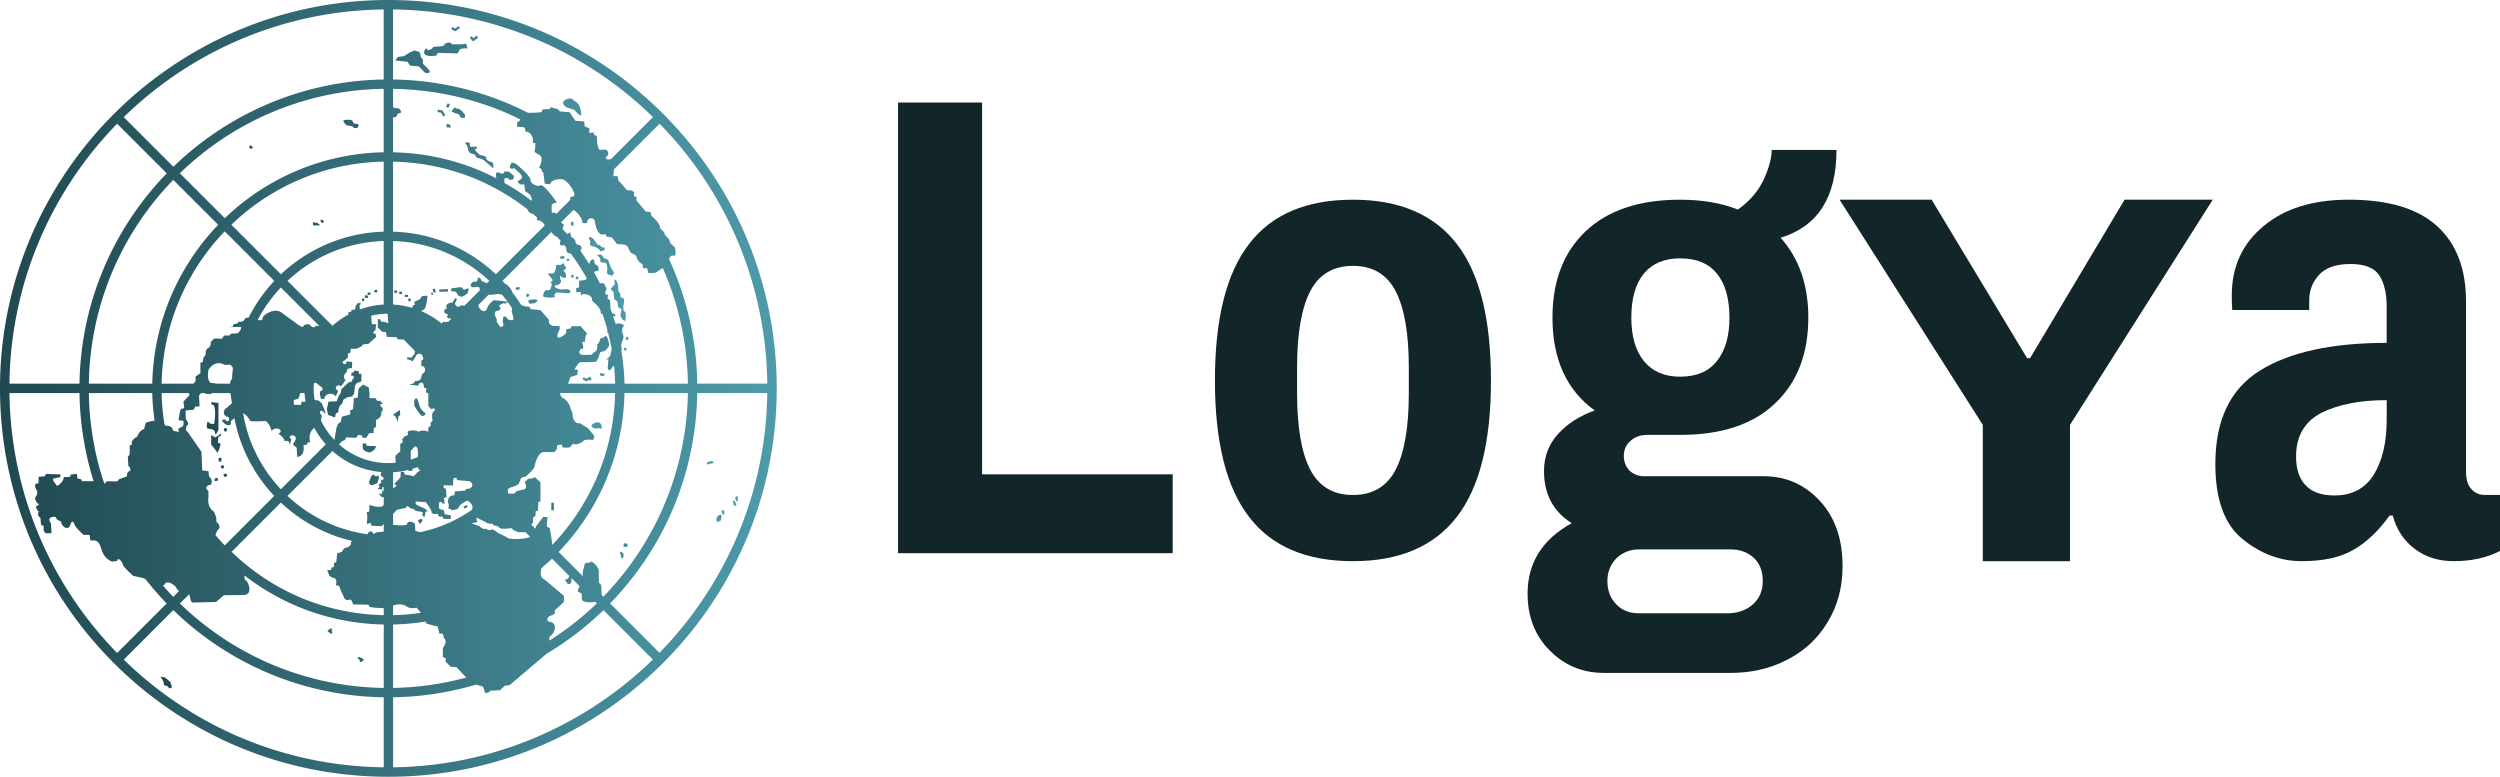 <?xml version="1.0" encoding="UTF-8" standalone="no"?>
<!-- Created with Inkscape (http://www.inkscape.org/) -->

<svg
   xmlns:dc="http://purl.org/dc/elements/1.1/"
   xmlns:cc="http://creativecommons.org/ns#"
   xmlns:rdf="http://www.w3.org/1999/02/22-rdf-syntax-ns#"
   xmlns:svg="http://www.w3.org/2000/svg"
   xmlns="http://www.w3.org/2000/svg"
   xmlns:xlink="http://www.w3.org/1999/xlink"
   xmlns:sodipodi="http://sodipodi.sourceforge.net/DTD/sodipodi-0.dtd"
   xmlns:inkscape="http://www.inkscape.org/namespaces/inkscape"
   width="613.437"
   height="190.639"
   viewBox="0 0 613.437 190.639"
   id="svg2"
   version="1.1"
   inkscape:version="0.92.5 (2060ec1f9f, 2020-04-08)"
   sodipodi:docname="logo.svg">
  <defs
     id="defs4">
    <linearGradient
       data-v-fde0c5aa=""
       gradientTransform="rotate(25)"
       id="39b4e5af-ff61-4a1e-b2d6-6cfaa59b0551"
       x1="0"
       y1="0"
       x2="1"
       y2="0">
      <stop
         data-v-fde0c5aa=""
         offset="0%"
         stop-color="#20484F"
         stop-opacity="1"
         id="stop11" />
      <stop
         data-v-fde0c5aa=""
         offset="100%"
         stop-color="#4E9BAB"
         stop-opacity="1"
         id="stop13" />
    </linearGradient>
    <linearGradient
       gradientUnits="userSpaceOnUse"
       y2="-3.8504029e-05"
       x2="99.998"
       y1="-3.8504029e-05"
       x1="-1.8577221e-05"
       gradientTransform="scale(1,1)"
       id="linearGradient72"
       xlink:href="#39b4e5af-ff61-4a1e-b2d6-6cfaa59b0551"
       inkscape:collect="always" />
    <linearGradient
       gradientUnits="userSpaceOnUse"
       y2="3.426"
       x2="79.567"
       y1="3.426"
       x1="26.182"
       gradientTransform="scale(1.017,0.984)"
       id="linearGradient74"
       xlink:href="#39b4e5af-ff61-4a1e-b2d6-6cfaa59b0551"
       inkscape:collect="always" />
    <linearGradient
       gradientUnits="userSpaceOnUse"
       y2="83.945"
       x2="63.145"
       y1="83.945"
       x1="13.732"
       gradientTransform="scale(1.504,0.665)"
       id="linearGradient76"
       xlink:href="#39b4e5af-ff61-4a1e-b2d6-6cfaa59b0551"
       inkscape:collect="always" />
    <linearGradient
       inkscape:collect="always"
       xlink:href="#39b4e5af-ff61-4a1e-b2d6-6cfaa59b0551"
       id="linearGradient141"
       gradientUnits="userSpaceOnUse"
       gradientTransform="scale(1,1)"
       x1="-1.8577221e-05"
       y1="-3.8504029e-05"
       x2="99.998"
       y2="-3.8504029e-05" />
    <linearGradient
       inkscape:collect="always"
       xlink:href="#39b4e5af-ff61-4a1e-b2d6-6cfaa59b0551"
       id="linearGradient143"
       gradientUnits="userSpaceOnUse"
       gradientTransform="scale(1,1)"
       x1="-1.8577221e-05"
       y1="-3.8504029e-05"
       x2="99.998"
       y2="-3.8504029e-05" />
  </defs>
  <sodipodi:namedview
     id="base"
     pagecolor="#ffffff"
     bordercolor="#666666"
     borderopacity="1.0"
     inkscape:pageopacity="0.0"
     inkscape:pageshadow="2"
     inkscape:zoom="1.407"
     inkscape:cx="246.22083"
     inkscape:cy="34.614843"
     inkscape:document-units="px"
     inkscape:current-layer="layer1"
     showgrid="false"
     units="px"
     inkscape:showpageshadow="false"
     inkscape:window-width="1920"
     inkscape:window-height="1018"
     inkscape:window-x="0"
     inkscape:window-y="34"
     inkscape:window-maximized="1" />
  <g
     inkscape:label="Layer 1"
     inkscape:groupmode="layer"
     id="layer1"
     transform="translate(687.416,-401.918)">
    <g
       style="fill:url(#linearGradient72);stroke:none"
       data-v-fde0c5aa=""
       id="0220a3c0-75f1-4044-ac1e-42991a93bf7b"
       transform="matrix(1.906,0,0,1.906,-687.416,401.918)">
      <g
         style="fill:url(#linearGradient143)"
         id="g24">
        <path
           style="fill:url(#linearGradient141)"
           inkscape:connector-curvature="0"
           d="M 93.917,71.206 A 48.9,48.9 0 0 1 84.898,84.041 L 78.54,77.684 a 39.821,39.821 0 0 0 7.479,-10.792 h -0.001 c 2.37,-5.044 3.657,-10.572 3.743,-16.298 h 9.015 a 48.519,48.519 0 0 1 -4.859,20.612 l 1.09,0.593 c 3.259,-6.713 4.989,-14.126 4.989,-21.808 0,-6.533 -1.253,-12.87 -3.631,-18.75 A 49.874,49.874 0 0 0 85.351,14.637 49.904,49.904 0 0 0 68.677,3.595 L 68.675,3.6 A 49.927,49.927 0 0 0 49.998,0 49.67,49.67 0 0 0 27.63,5.302 l 0.55,1.052 A 48.527,48.527 0 0 1 49.396,1.219 v 9.017 a 39.515,39.515 0 0 0 -17.025,4.128 l 0.547,1.049 a 38.375,38.375 0 0 1 16.478,-3.974 v 8.164 a 30.216,30.216 0 0 0 -12.685,3.059 l 0.263,0.502 -0.263,-0.503 a 30.553,30.553 0 0 0 -7.77,5.428 l -5.783,-5.782 a 38.53,38.53 0 0 1 9.759,-6.894 L 32.37,14.364 A 39.968,39.968 0 0 0 22.319,21.468 L 15.931,15.081 A 48.824,48.824 0 0 1 28.179,6.354 L 27.629,5.302 A 50.321,50.321 0 0 0 5.144,27.939 L 5.709,28.244 5.144,27.939 A 49.677,49.677 0 0 0 0,49.996 c 0,4.841 0.691,9.571 2.012,14.092 L 3.193,63.791 A 48.942,48.942 0 0 1 1.219,50.599 h 9.015 a 39.857,39.857 0 0 0 1.705,10.989 l 1.169,-0.294 a 38.653,38.653 0 0 1 -1.67,-10.695 h 8.164 c 0.023,1.202 0.136,2.388 0.297,3.562 -0.573,0.063 -1.116,0.249 -1.116,0.249 l -0.243,0.834 c -0.554,0.102 -0.902,1.007 -0.902,1.007 -0.454,0.153 -0.811,0.714 -0.66,0.868 0.151,0.153 -0.278,0.208 -0.278,0.208 v 1.146 l -0.243,0.348 0.069,1.215 c 0.303,0 0.243,0.59 0.243,0.59 -0.504,0.052 -0.417,0.695 -0.417,0.695 l -1.042,0.382 -0.208,0.277 -1.319,-0.034 -0.339,0.338 c -0.11,-0.328 -0.231,-0.654 -0.333,-0.987 l -1.169,0.295 c 0.036,0.12 0.081,0.235 0.119,0.354 H 10.555 L 10.451,61.703 9.965,61.599 9.896,61.009 9.132,61.078 8.993,61.39 8.194,61.424 C 8.245,61.937 7.391,62.704 7.292,62.5 7.19,62.295 6.623,61.734 6.875,61.633 7.127,61.529 7.778,61.424 7.778,61.424 V 61.077 L 5.938,61.008 5.73,61.32 4.966,61.389 v 0.798 l -0.347,0.104 c -0.252,0.153 0.035,0.729 0.035,0.729 0.354,0.357 -0.035,0.902 -0.035,0.902 -0.303,0.308 0.243,0.903 0.243,0.903 0.404,0.102 -0.243,0.382 -0.243,0.382 C 4.718,65.72 5,65.867 5,65.867 4.696,66.38 5.208,66.666 5.208,66.666 l 0.069,0.868 0.347,0.208 v 0.556 l 0.208,0.347 h 0.799 l -0.07,-1.284 c -0.706,-0.819 0.608,-1 0.66,-0.694 0.051,0.307 0.625,0.451 0.625,0.451 0.101,0.769 0.964,1.219 1.215,0.451 0.252,-0.768 0.439,-0.288 0.59,0.069 0.151,0.358 1.111,1.216 1.111,1.216 h 0.764 l 0.104,0.729 c 0.857,-0.052 1.105,0.039 1.458,1.216 0.354,1.176 1.319,1.493 1.319,1.493 l 0.694,-0.07 c 0,-0.612 0.694,0.11 0.694,0.417 0,0.306 1.354,1.493 1.354,1.493 l 1.389,0.312 0.286,0.229 a 40.416,40.416 0 0 0 2.63,3.017 l -6.375,6.376 C 9.441,78.284 5.411,71.347 3.196,63.793 L 2.015,64.09 c 2.324,7.952 6.611,15.241 12.632,21.262 a 50.082,50.082 0 0 0 13.792,9.781 l 0.598,-1.062 A 48.779,48.779 0 0 1 15.934,84.916 l 6.375,-6.374 a 39.746,39.746 0 0 0 11.175,7.647 l 0.595,-1.055 A 38.594,38.594 0 0 1 23.161,77.69 l 1.18,-1.179 c 0.062,0.113 0.114,0.252 0.138,0.432 0.1,0.768 0.451,0.625 0.451,0.625 l 2.882,-0.069 1.007,-0.868 2.569,-0.035 C 32.7,76.545 31.883,74.721 31.631,74.721 31.48,74.603 31.455,74.358 31.48,74.086 a 30.22,30.22 0 0 0 6.63,3.904 l 0.595,-1.054 C 35.88,75.75 33.257,74.09 30.895,72.039 l -1.079,-0.997 6.347,-6.347 a 20.086,20.086 0 0 0 7.018,4.314 c 0.706,0.253 1.43,0.451 2.163,0.624 -0.129,0.114 -0.201,0.221 -0.171,0.296 0.101,0.256 -0.417,0.521 -0.417,0.521 l -0.452,0.139 -0.312,0.452 -0.59,0.208 -0.104,1.076 -0.312,0.208 v 0.452 l -0.347,0.104 v 0.278 l -0.521,0.034 0.312,0.764 0.417,0.209 c 0.706,0.102 0.382,0.972 0.382,0.972 l 0.417,0.069 0.208,0.556 0.382,0.799 c 0.152,0.615 0.631,0.468 0.833,0.417 0.202,-0.05 0.382,0.625 0.382,0.625 l 2.014,0.034 c 0,0 -0.075,0.211 0.278,0.312 0.195,0.057 0.978,0.117 1.66,0.136 v 0.899 A 29.066,29.066 0 0 1 38.709,76.941 l -0.595,1.055 a 30.295,30.295 0 0 0 11.289,2.401 v 8.164 A 38.413,38.413 0 0 1 34.084,85.139 l -0.595,1.055 a 39.61,39.61 0 0 0 15.914,3.572 v 9.015 C 42.242,98.695 35.332,97.072 29.043,94.075 l -0.599,1.062 c 6.644,3.181 13.972,4.863 21.559,4.863 7.958,0 15.627,-1.86 22.528,-5.352 l -0.569,-1.104 a 48.446,48.446 0 0 1 -21.356,5.237 v -9.015 a 39.72,39.72 0 0 0 10.698,-1.632 l 0.881,0.267 0.278,0.833 0.382,-0.069 0.312,-0.243 1.215,-0.069 0.591,-0.556 0.659,-0.104 4.713,-4.009 a 39.824,39.824 0 0 0 7.359,-5.637 l 6.358,6.358 a 49.015,49.015 0 0 1 -12.09,8.639 l 0.57,1.104 A 50.125,50.125 0 0 0 85.355,85.356 50,50 0 0 0 95.009,71.81 L 95.006,71.8 Z M 76.691,61.799 a 29.292,29.292 0 0 1 -5.587,8.34 C 71.003,69.116 70.76,67.986 70.76,67.986 l -0.382,-0.208 0.104,-1.216 h -0.556 l -0.903,1.181 -0.109,0.315 -0.521,-0.521 0.249,-0.281 -0.034,-0.59 0.347,-0.312 v -0.521 l 0.312,-0.104 0.035,-1.111 0.277,-0.069 V 62.084 L 68.815,61.39 c -0.05,0.256 -0.868,0.243 -0.868,0.243 0,0 -0.195,0.347 -0.347,0.347 -0.152,0 0.206,0.49 0.104,0.799 -0.1,0.306 -0.521,0.277 -0.521,0.277 l -0.764,0.209 -0.174,0.277 H 65.412 L 65.36,63.048 c 0.065,-0.078 0.135,-0.153 0.2,-0.232 l 0.685,-0.211 0.486,-0.243 0.243,-0.521 c 0.05,-0.511 0.659,-0.451 0.659,-0.451 0,0 1.166,-0.964 1.216,-1.424 0.052,-0.461 0.475,-1.771 1.181,-1.771 h 1.284 c 0.504,-0.205 0.382,-0.868 0.382,-0.868 l 0.625,-0.104 0.104,0.382 c 0,0 0.907,0.085 1.007,-0.069 0.102,-0.152 0.303,-0.501 0.556,-0.347 0.251,0.153 1.076,-0.348 1.076,-0.348 0.05,-0.358 1.319,-0.208 1.319,-0.208 l 0.139,-0.486 c 0,0 -0.854,-1.146 -1.007,-1.146 -0.151,0 -0.975,-0.742 -1.076,-0.486 -0.807,-0.204 -0.729,-1.319 -0.729,-1.319 l -0.312,-0.729 c 0,-0.41 -0.751,-1.282 -0.902,-1.18 -0.314,-0.234 -0.396,-0.479 -0.378,-0.69 h 7.068 a 28.974,28.974 0 0 1 -2.495,11.202 z m -27.596,-8.778 0.208,-0.243 -0.104,-0.347 c -0.404,-0.154 -0.218,-0.519 0.035,-0.417 0.252,0.103 -0.347,-0.451 -0.347,-0.451 -0.302,0.256 -0.556,-0.312 -0.556,-0.312 H 47.567 V 50.522 L 47.463,49.863 46.734,49.516 46.178,50 46.074,50.729 v 0.451 l -0.521,0.104 -0.104,1.389 -0.382,0.173 0.035,0.486 -0.556,0.174 -0.556,0.139 -0.104,0.66 -0.382,0.277 -0.208,0.591 -0.239,1.471 a 9.606,9.606 0 0 1 -1.735,-2.512 c 0.089,-0.359 0.099,-0.695 0.099,-0.695 -0.453,-0.204 -0.192,-0.927 0.312,-0.312 0.504,0.613 -0.312,-1.216 -0.312,-1.216 l -0.417,-0.347 -0.498,-0.066 a 9.679,9.679 0 0 1 -0.127,-1.5 c 0,-0.213 0.018,-0.424 0.031,-0.636 0.146,-0.127 0.315,-0.055 0.315,-0.055 l 0.278,0.243 0.486,0.347 0.035,0.312 -0.312,0.174 -0.035,0.417 0.139,0.556 h 0.417 c 0.151,-0.819 1.191,-0.825 1.493,-0.312 l 0.312,-0.729 c -0.706,-0.358 0.006,-0.916 0.208,-0.66 0.202,0.256 0.66,-0.66 0.66,-0.66 0,0 0.095,0.1 0.139,0.139 a 1.814,1.814 0 0 0 -0.139,-0.277 c -0.354,-0.615 0.243,-0.938 0.243,-0.938 -0.1,-0.614 0.66,-0.521 0.66,-0.521 l 0.035,-0.798 -0.695,-0.07 c -0.15,0.717 -0.754,0.119 -0.451,-0.035 0.303,-0.154 0.59,-0.486 0.59,-0.486 V 45.521 L 45.1,45.417 45.169,44.896 H 45.9 l 0.66,-0.312 0.174,-0.243 0.694,-0.07 1.007,-0.903 -0.104,-0.417 c -0.605,0 0,-0.451 0,-0.451 l 0.104,-0.764 H 47.879 L 47.78,40.647 a 9.613,9.613 0 0 1 2.116,-0.262 l 0.101,1.213 -0.556,-0.174 h -0.347 l -0.173,-0.312 -0.278,-0.035 v 1.111 l 0.278,0.243 0.278,0.277 0.486,0.035 0.104,0.625 1.25,0.035 0.173,0.277 0.765,0.035 1.458,1.493 -0.104,0.452 -0.243,0.173 c 0.103,0.358 -0.659,0.139 -0.659,0.139 v 0.312 l 0.347,0.035 0.348,0.208 0.521,-0.868 c 0.555,-0.358 0.781,0.144 0.833,0.451 0.051,0.307 -0.242,0.278 -0.242,0.278 v 0.694 l 0.312,0.104 c 0.505,0.614 -0.209,0.972 -0.209,0.972 L 54.2,48.679 c -0.152,0.46 -0.729,0.347 -0.729,0.347 l -0.208,0.312 -0.59,0.174 1.18,0.139 c 0.114,-0.41 0.438,-0.518 0.591,-0.312 0.151,0.205 0.139,0.59 0.139,0.59 l 0.312,0.035 -0.069,0.555 0.312,0.104 v 1.632 l 0.348,0.417 c 0.604,-0.255 0.616,0.143 0.312,0.347 -0.301,0.204 -0.104,1.146 -0.104,1.146 l -0.243,0.243 v 0.417 l -0.312,0.208 v 0.556 c -0.505,-0.256 -1.098,-0.154 -1.25,0 -0.453,-0.307 -1.424,-0.187 -1.424,0.069 0.302,0.41 -0.347,0.486 -0.347,0.486 l -0.348,0.417 c 0.253,0.512 -0.243,0.556 -0.243,0.556 v 0.972 l -0.627,0.591 0.046,0.888 a 9.537,9.537 0 0 1 -7.296,-2.356 0.242,0.242 0 0 0 0.097,-0.093 c 0.252,-0.409 0.66,-0.452 0.66,-0.452 l 0.139,-0.347 1.354,0.034 c 0.101,-0.563 0.764,-0.359 0.764,-0.104 0,0.255 0.521,0.069 0.521,0.069 l 0.347,-0.556 h 0.556 l 0.035,-0.625 0.278,-0.174 v -0.902 c 0.807,-0.255 0.694,-1.041 0.694,-1.041 z M 29.873,48.733 c -0.081,0.157 -0.152,0.26 -0.152,0.26 -0.059,0.089 -0.09,0.238 -0.108,0.4 h -1.915 l 0.009,-0.053 -0.556,-0.035 c -0.605,-0.359 -0.312,-1.701 -0.312,-1.701 0.958,-1.434 2.083,-0.625 2.083,-0.625 l 0.694,-0.035 c 0.187,0.126 0.294,0.274 0.372,0.428 -0.058,0.449 -0.087,0.905 -0.115,1.361 z m 10.75,-6.788 c -0.202,0.46 -0.694,-0.069 -0.694,-0.069 -0.1,-0.307 -0.833,0 -0.833,0 0,0.563 -0.938,-0.243 -0.938,-0.243 l -1.771,-1.285 c -1.009,-0.921 -2.52,0.265 -2.569,0.521 0.027,0.387 -0.318,0.394 -0.643,0.32 a 18.996,18.996 0 0 1 2.982,-4.181 l 4.955,4.955 z m -2.257,9.409 0.173,-0.312 0.092,-0.443 h 0.573 c 0.02,0.365 0.063,0.726 0.119,1.081 l -0.333,0.091 -0.104,-0.208 -0.139,0.556 h -0.903 l -0.035,-0.625 z m 22.71,-28.381 a 28.986,28.986 0 0 1 6.872,4.008 c 0.052,0.357 0.452,0.52 0.452,0.52 l 0.192,0.017 c 0.183,0.151 0.357,0.312 0.536,0.468 v 0.384 c 0.353,-0.089 0.896,0.313 0.994,0.656 L 63.839,35.31 A 20.163,20.163 0 0 0 57.78,31.368 20.138,20.138 0 0 0 50.6,29.826 v -9.015 c 3.65,0.073 7.188,0.815 10.476,2.162 z m -7.19,37.443 0.243,0.104 -0.451,0.347 -0.417,0.452 -0.486,-0.14 -0.625,-0.069 -0.173,-0.347 -0.383,-0.035 -0.034,0.694 -0.243,0.312 -0.625,0.625 c 0.643,0 0.217,0.349 -0.087,0.491 v -2.056 a 10.916,10.916 0 0 0 1.916,-0.281 c 0.068,0.063 0.115,0.109 0.115,0.109 h 0.451 l 0.02,-0.269 c 0.236,-0.07 0.47,-0.152 0.7,-0.238 0.011,0.145 0.079,0.301 0.079,0.301 z M 57.34,32.489 a 18.93,18.93 0 0 1 5.647,3.672 l -0.329,0.33 c -0.171,-0.162 -0.717,-0.269 -0.717,-0.448 0,-0.154 -0.262,-0.326 -0.383,-0.278 -0.04,0.016 -0.082,0.062 -0.069,0.139 0.05,0.307 -0.349,0.449 -0.451,0.347 -0.1,-0.103 -0.417,0.312 -0.417,0.312 0,0.153 -0.093,0.365 0.209,0.417 0.304,0.05 0.853,-0.203 0.902,0.104 0.018,0.104 0.034,0.193 0.057,0.275 l -1.967,1.967 a 3.297,3.297 0 0 1 -0.555,-0.02 c -0.151,0.461 -0.861,-0.04 -0.66,-0.347 0.202,-0.307 0.209,-0.521 0.209,-0.521 l -0.243,-0.035 -0.312,0.556 c -0.706,0 -0.916,0.403 -0.764,0.66 0.151,0.255 -0.176,-0.045 -0.278,0.312 -0.1,0.358 0.045,0.367 0.348,0.521 0.303,0.154 -0.167,0.161 0.034,0.417 0.132,0.167 0.428,0.114 0.525,0.153 l -0.371,0.371 c -0.347,0.116 -0.744,0.031 -0.744,0.031 -0.011,0.105 -0.074,0.178 -0.158,0.23 a 10.781,10.781 0 0 0 -2.651,-1.615 c 0.156,-0.118 0.425,-0.1 0.553,-0.456 0.203,-0.563 0.277,-1.493 0.277,-1.493 0,0 -0.208,-0.019 -0.416,0 -0.209,0.019 -0.392,0.081 -0.417,0.208 -0.05,0.256 -0.556,0.417 -0.556,0.417 0,0 -0.43,0.142 -0.277,0.347 0.151,0.205 -0.278,0.312 -0.278,0.312 0,0 0.021,0.138 0.003,0.27 a 10.81,10.81 0 0 0 -2.49,-0.437 V 31.03 c 2.35,0.074 4.624,0.573 6.739,1.459 z m 5.33,7.303 c -0.352,0.668 -1.121,-0.069 -1.08,-0.541 l 1.323,-1.325 c 0.08,0.009 0.162,0.026 0.243,0.026 0.302,0 0.972,-0.104 0.972,-0.104 0,0 0.277,0.04 0.517,0.105 0.243,0.294 0.479,0.591 0.702,0.896 L 64.719,38.75 64.337,38.715 63.573,38.646 c -0.756,0.513 -0.903,1.146 -0.903,1.146 z m -8.88,19.041 c -0.296,0.128 -0.6,0.242 -0.91,0.34 V 58.056 L 53.366,57.5 c 0.526,-0.177 0.452,0.938 0.424,1.333 z m 7.525,7.883 c 0.029,-0.02 0.062,-0.037 0.091,-0.058 l 1.195,0.598 C 62.753,67.46 63.4,67.43 63.4,67.43 l 0.208,0.243 c 0,0 0.407,-0.065 0.66,0.243 0.251,0.307 1.562,0.069 1.562,0.069 l 0.347,0.312 0.556,0.208 0.941,0.021 0.576,0.577 c -0.908,0.423 -2.756,0.285 -2.872,0.166 -0.151,-0.153 -1.215,-0.625 -1.215,-0.625 0,0 -0.785,-0.656 -0.938,-0.451 -0.153,0.205 -0.868,-0.258 -0.868,-0.104 0,0.153 -0.659,-0.348 -0.659,-0.348 L 60.691,67.359 61.455,67.22 Z M 65.9,40.139 c 0.151,0.769 0.399,1.077 -0.104,1.077 -0.506,0 -0.625,-0.417 -0.625,-0.417 0,0 -0.382,-0.135 -0.382,0.069 0,0.205 -0.152,0.594 0,0.798 0.15,0.205 -0.23,0.536 -0.382,0.382 -0.149,-0.153 -0.553,-0.645 -0.451,-0.798 0.1,-0.154 -0.703,-1.097 0.104,-1.25 0.808,-0.153 -0.025,-0.627 0.278,-0.729 l 0.382,-0.208 h 0.416 l 0.227,-0.193 c 0.198,0.272 0.389,0.549 0.571,0.832 A 0.78,0.78 0 0 0 65.9,40.139 Z m -14.791,25.485 1.146,-0.243 c 0.1,-0.512 0.625,0.104 0.625,0.104 0.505,-0.052 0.59,0.277 0.59,0.277 l 0.66,0.104 c 0.554,0.154 0.21,0.215 0.243,0.417 0.05,0.306 0.312,0.208 0.312,0.208 l 0.104,-0.659 0.312,0.034 -0.312,-0.347 -0.555,-0.243 -0.591,-0.278 c -0.403,-0.562 0.083,-0.434 0.486,-0.382 h 0.659 c 0,0 0.765,0.994 0.765,1.25 0,0.256 0.347,0.314 0.347,0.314 l 0.451,-0.034 0.14,0.347 h 0.451 l 0.174,0.312 h 0.902 L 58.052,66.354 57.219,66.18 57.15,65.694 56.56,65.521 c -0.202,-0.869 0.13,-1.14 0.382,-0.729 l 0.312,0.069 -0.104,-0.764 0.348,-0.104 -0.104,-1.076 -0.277,-0.104 v -0.347 l 1.249,0.034 c -0.1,-0.666 0.07,-0.972 0.07,-0.972 h 0.347 l 0.035,0.277 1.562,0.14 h 0.069 c 0.605,0.357 0.306,0.8 0.104,0.902 -0.201,0.102 -0.555,0.104 -0.555,0.104 l -0.104,0.208 -1.319,0.104 -0.104,0.521 c -0.655,-0.104 -0.916,0.614 -0.764,0.972 0.151,0.358 0,0.66 0,0.66 l 0.556,0.277 0.729,-0.208 c 0.103,-0.512 0.534,-0.632 0.938,-0.938 0.404,-0.307 1.07,0.562 0.868,0.973 l -0.057,0.124 a 18.934,18.934 0 0 1 -2.435,1.423 18.904,18.904 0 0 1 -4.253,1.457 c -0.017,-0.011 -0.026,-0.019 -0.026,-0.019 l -0.556,-0.174 -0.034,-0.764 c -0.102,-0.512 -1.058,-0.497 -1.007,-0.139 0.049,0.349 -1.728,0.152 -1.823,0.141 v -1.407 z m -0.504,12.364 c 0.332,-0.245 1.279,-0.259 1.719,0.066 0.554,0.408 1.319,0.173 1.319,0.173 l 0.537,0.665 c -1.172,0.17 -2.363,0.276 -3.575,0.301 z m 22.48,-28.599 c 0.063,-0.088 0.105,-0.152 0.105,-0.152 l 0.243,-0.694 0.868,-0.278 0.104,-0.66 -0.451,-0.035 c 0,0 0.511,-0.938 0.764,-0.938 0.253,0 1.899,-0.002 2.049,-0.104 0.152,-0.102 0.451,-0.923 0.451,-1.076 0,-0.153 0.406,-0.191 0.556,-0.243 0.152,-0.05 0.524,-0.455 0.625,-0.66 0.101,-0.206 -0.25,-1.49 -0.451,-1.285 -0.202,0.205 -0.66,0.312 -0.66,0.312 l -0.173,0.556 -0.243,0.208 c 0,0 0.05,0.162 0,0.521 -0.05,0.358 -0.486,0.556 -0.486,0.556 l -0.208,0.243 c 0,0 -1.209,0.065 -1.354,0 -0.453,-0.205 -0.164,-0.815 0.139,-0.764 0.302,0.052 -0.034,-0.868 -0.034,-0.868 l 0.382,-0.035 c 0,0 0.057,-0.937 0.208,-0.937 0.152,0 -0.041,-0.298 -0.243,-0.452 -0.201,-0.153 -0.458,-0.676 -0.659,-0.625 -0.202,0.051 -1.007,0 -1.007,0 l -0.174,0.312 -0.556,0.104 c 0,0 0.062,0.405 -0.035,0.521 -0.304,0.358 -1.476,1.105 -0.972,-0.173 l 0.174,-0.312 v -0.452 l -0.903,-0.035 c 0,0 -0.451,-0.177 -0.451,-0.382 0,-0.205 -0.069,-0.452 -0.069,-0.452 L 69.582,39.93 68.298,39.791 68.194,39.514 67.465,39.41 A 1.911,1.911 0 0 0 67.102,39.273 20.346,20.346 0 0 0 65.97,37.649 1.726,1.726 0 0 1 65.937,37.535 C 65.892,37.352 65.324,36.559 65.025,36.542 64.911,36.414 64.81,36.276 64.692,36.151 l 6.273,-6.272 c 0.211,0.193 0.182,0.27 0.458,0.47 a 0.621,0.621 0 0 0 0.273,0.117 c 0.169,0.187 0.338,0.375 0.501,0.565 l -0.115,0.151 c 0,0.579 0.27,0.414 0.539,0.361 0.086,0.104 0.175,0.208 0.259,0.313 0.024,0.34 0.031,0.816 0.557,0.749 h 0.013 c 0.66,0.888 1.27,1.807 1.821,2.757 l 0.006,0.021 h 0.006 c 0.087,0.149 0.17,0.3 0.254,0.451 -0.099,0.104 -0.155,0.209 -0.155,0.209 l -0.833,0.104 v 0.833 l -0.383,0.139 0.035,0.521 0.556,-0.069 c 0,0 0.021,0.637 0.174,0.382 0.151,-0.256 1.387,0.045 1.284,0.66 -0.041,0.252 1.263,0.917 1.111,1.736 a 0.71,0.71 0 0 1 0.241,0.083 c 0.243,0.703 0.463,1.413 0.652,2.135 l -0.095,0.178 c 0,0 0.072,0.042 0.169,0.128 0.169,0.674 0.321,1.352 0.441,2.039 -0.049,0.525 -0.175,1.01 -0.438,1.166 -0.605,0.358 0.035,0.139 0.035,0.139 l -0.104,1.146 c 0.152,0.512 0.404,0.256 0.556,0 0.08,-0.136 0.166,-0.213 0.259,-0.292 0.076,0.768 0.133,1.54 0.149,2.32 h -6.106 z m 6.911,-4.736 c -0.15,-0.153 0.174,-0.868 0.174,-0.868 0,0 0.202,-0.424 0,-0.833 -0.201,-0.41 0.021,-0.871 0.174,-1.076 L 79.962,41.668 79.545,41.633 79.24,41.68 c -0.091,-0.319 -0.202,-0.631 -0.303,-0.947 l 0.018,-0.038 0.243,0.069 V 40.452 L 78.8,40.328 a 37.336,37.336 0 0 0 -0.19,-0.564 l -0.072,-1.117 -0.347,-0.243 0.104,-0.417 -0.416,-0.139 0.208,-0.694 -0.347,-0.694 h -0.514 a 30.203,30.203 0 0 0 -0.765,-1.444 0.8,0.8 0 0 1 0.201,-0.083 c 0.278,-0.077 0.386,-0.11 0.417,-0.104 l -0.035,-0.521 -0.451,-0.312 -0.174,-0.625 c 0,0 -0.535,0.11 -0.485,0.417 0.012,0.073 -0.03,0.129 -0.104,0.175 a 32.055,32.055 0 0 0 -1.108,-1.665 c 0.011,-0.024 0.02,-0.049 0.032,-0.073 0.202,-0.358 0.11,-0.592 -0.243,-0.694 -0.354,-0.103 -0.352,-0.076 -0.451,-0.486 -0.1,-0.409 -0.521,-0.521 -0.521,-0.521 l -0.139,-0.625 -0.38,0.24 c -0.195,-0.225 -0.398,-0.444 -0.601,-0.664 l 0.183,-0.583 A 0.46,0.46 0 0 1 72.25,28.595 l 1.573,-1.574 c 0.704,0.414 1.226,1.38 1.139,1.559 -0.101,0.205 0.591,0.139 0.591,0.139 0.102,-0.922 0.957,-0.62 1.007,-0.312 0.052,0.307 0.208,0.972 0.208,0.972 l 0.243,0.486 0.382,0.347 0.556,-0.07 0.139,0.312 0.66,0.104 c 0,0 0.54,0.61 0.59,0.764 0.051,0.153 0.805,0.123 1.007,0.174 0.202,0.051 0.506,0.196 0.556,0.451 0.051,0.256 0.382,0.66 0.382,0.66 0,0 0.574,0.177 0.625,0.382 0.05,0.205 0.312,0.66 0.312,0.66 l 0.521,0.417 0.035,0.451 0.556,0.035 0.139,0.625 0.938,-0.069 0.486,-0.347 c 0.152,-0.083 0.293,-0.171 0.423,-0.261 0.184,0.419 0.368,0.838 0.536,1.263 a 38.484,38.484 0 0 1 2.705,13.629 h -8.163 c -0.028,-1.429 -0.183,-2.833 -0.404,-4.221 0.051,-0.23 0.087,-0.435 0.004,-0.518 z M 95.249,31.721 a 48.688,48.688 0 0 1 3.528,17.667 H 89.761 A 39.7,39.7 0 0 0 86.959,35.284 37.303,37.303 0 0 0 86.147,33.398 c 0.075,-0.278 0.217,-0.582 0.549,-0.48 0.504,0.154 0.174,-1.111 0.174,-1.111 0,0 -0.709,-0.507 -0.659,-0.764 0.05,-0.255 -0.71,-0.767 -0.66,-0.972 0.05,-0.205 -0.64,-0.628 -0.59,-0.833 0.05,-0.205 -0.382,-0.764 -0.382,-0.764 l -0.729,-0.729 -0.104,-0.451 -0.625,-0.07 -1.215,-1.458 0.069,-0.417 -0.347,-0.07 v -0.555 l -0.348,-0.208 -0.556,-0.035 -1.111,-1.25 -0.104,-0.556 h -0.556 l 0.085,-0.873 5.875,-5.876 A 48.632,48.632 0 0 1 95.249,31.721 Z M 50.6,1.218 a 48.704,48.704 0 0 1 17.635,3.515 l 0.002,-0.005 a 48.646,48.646 0 0 1 15.826,10.346 l -5.402,5.403 c -0.193,0.049 -0.396,0.073 -0.539,0.011 -0.354,-0.153 0.173,-0.521 0.173,-0.521 V 19.55 l -0.312,-0.312 c 0,0 -0.853,0.119 -0.902,-0.035 -0.05,-0.154 -0.208,-0.833 -0.208,-0.833 l -0.035,-0.868 -0.347,-0.139 -0.07,-0.312 -0.555,0.069 v -0.625 l -0.312,-0.104 -0.278,-0.139 -0.069,-0.625 -1.111,-0.069 -0.347,-0.486 -0.417,-0.625 -1.25,-0.104 -0.312,-0.312 -0.486,-0.104 -0.347,-0.139 -0.177,0.242 -0.938,0.069 -0.069,0.278 C 69.451,14.53 68.612,14.52 67.974,14.52 A 39.892,39.892 0 0 0 64.94,13.13 l -0.44,1.121 c 0.837,0.339 1.656,0.718 2.467,1.116 -0.058,0.167 -0.126,0.295 -0.233,0.295 -0.252,0 -0.139,0.66 -0.139,0.66 0,0 0.666,0.019 0.868,0.069 0.201,0.05 0.173,0.556 0.173,0.556 0.758,-0.051 1.074,0.994 0.973,1.25 -0.101,0.256 0.312,0.243 0.312,0.243 0,0 -0.002,0.802 -0.104,1.007 -0.1,0.205 0.632,0.388 0.833,0.694 0.202,0.307 -0.092,1.303 -0.242,1.354 -0.152,0.051 0.396,0.23 0.347,0.486 -0.051,0.257 0.158,-0.027 0.208,0.382 0.051,0.409 0.174,1.285 0.174,1.285 l 0.694,0.07 c 0.103,-0.666 1.385,-0.702 1.598,-0.625 0.857,0.307 1.527,1.637 1.527,1.944 0,0.307 -0.556,0.347 -0.556,0.347 l 0.024,0.34 -1.781,1.781 c -0.18,-0.108 -0.361,-0.17 -0.465,-0.107 -0.252,0.153 -0.139,-1.076 -0.139,-1.076 0,0 0.457,-0.327 0.659,-0.174 C 71.9,26.3 69.984,23.6 69.58,23.855 c -0.403,0.256 -1.334,-0.233 -1.284,-0.694 0.05,-0.46 -1.806,-2.014 -1.806,-2.014 0,0 -0.343,-0.223 -0.556,-0.208 -0.071,0.005 -0.113,0.027 -0.139,0.104 -0.101,0.307 -0.303,0.507 0,0.66 0.302,0.154 0.237,-0.254 0.59,0.104 0.354,0.358 1.016,0.838 0.765,1.146 a 1.148,1.148 0 0 1 -0.556,0.382 l 0.347,0.417 h 0.556 l 0.104,0.868 c 0,0 0.611,0.302 0.764,0.66 0.102,0.241 0.109,0.417 0.075,0.574 a 30.174,30.174 0 0 0 -3.513,-2.312 0.707,0.707 0 0 0 0,-0.311 c -0.101,-0.358 0.408,-0.479 0.66,-0.069 l 0.485,-0.069 0.104,-0.452 -0.694,-0.555 h -0.556 c 0,0 -0.062,0.397 -0.417,0.243 -0.354,-0.154 -0.149,-0.087 -0.451,-0.139 -0.267,-0.045 -0.21,0.5 -0.159,0.772 A 29.956,29.956 0 0 0 61.515,21.853 30.333,30.333 0 0 0 50.599,19.607 V 15.11 c 0.319,0.004 0.473,-0.11 0.508,-0.247 0.05,-0.205 0.112,-0.262 0.416,-0.312 0.302,-0.051 -0.08,-0.676 -0.382,-0.625 -0.224,0.038 -0.429,-0.031 -0.542,-0.172 V 11.44 c 4.84,0.074 9.533,1.04 13.899,2.809 l 0.44,-1.121 A 39.682,39.682 0 0 0 50.598,10.235 V 1.218 Z M 37.262,23.714 a 29.047,29.047 0 0 1 12.134,-2.907 v 9.016 a 20.075,20.075 0 0 0 -7.947,1.893 l 0.554,1.058 a 18.886,18.886 0 0 1 7.394,-1.747 v 8.179 a 10.71,10.71 0 0 0 -3.033,0.622 h -0.045 l -0.035,-0.556 0.243,-0.174 -0.417,-0.139 -0.312,0.417 -0.069,0.452 -0.521,0.104 v 0.243 h -0.347 v 0.321 c -0.744,0.403 -1.438,0.887 -2.063,1.448 l -5.786,-5.786 a 18.926,18.926 0 0 1 4.993,-3.383 l -0.554,-1.058 a 20.26,20.26 0 0 0 -5.285,3.595 l -6.381,-6.381 a 29.129,29.129 0 0 1 7.477,-5.217 z m -1.95,12.449 a 20.31,20.31 0 0 0 -3.314,4.739 c -0.227,-0.006 -0.442,0.036 -0.506,0.209 -0.151,0.409 -0.799,0.312 -0.799,0.312 l -0.104,0.208 -0.521,0.104 -0.104,0.312 -0.59,0.07 1.528,-0.035 c 0.403,-0.051 -0.165,0.884 -0.417,0.833 l -0.695,0.035 -0.278,0.243 h -0.66 l -0.277,0.417 -0.972,-0.035 c 0,0 -0.537,0.437 -0.486,0.59 0.05,0.153 -0.126,0.625 -0.278,0.625 -0.151,0 -0.448,0.471 -0.347,0.625 0.102,0.153 -0.312,0.66 -0.312,0.66 l -0.069,0.521 -0.312,0.104 v 1.354 l -0.625,0.417 v 0.625 l -0.275,0.296 h -4.091 a 29.056,29.056 0 0 1 2.639,-11.565 29.14,29.14 0 0 1 5.484,-8.046 z m -10.938,14.739 -0.764,0.799 0.104,0.833 -0.452,0.14 -0.104,0.347 -0.174,1.076 0.486,0.069 c 0.251,-0.102 0.202,0.662 0,0.765 -0.203,0.102 -0.755,0.316 -0.452,0.521 0.303,0.206 -0.798,0.134 -0.798,-0.174 0,-0.306 -0.613,-0.553 -0.764,-0.451 -0.083,0.056 -0.197,-0.082 -0.286,-0.221 a 29.381,29.381 0 0 1 -0.365,-4.007 h 3.529 z M 10.236,49.394 H 1.219 A 48.537,48.537 0 0 1 6.19,28.504 48.8,48.8 0 0 1 15.079,15.93 l 6.388,6.388 a 39.887,39.887 0 0 0 -7.324,10.483 39.535,39.535 0 0 0 -3.907,16.593 z m 1.203,0 a 38.367,38.367 0 0 1 3.749,-16.028 38.571,38.571 0 0 1 7.119,-10.208 l 5.783,5.782 a 30.503,30.503 0 0 0 -5.688,8.323 30.188,30.188 0 0 0 -2.797,12.131 z m 9.505,25.952 h 0.201 c 0.251,-0.871 1.462,0.04 1.562,0.348 0.039,0.118 0.183,0.269 0.35,0.398 l -0.748,0.747 a 38.285,38.285 0 0 1 -1.365,-1.493 z m 7.987,-5.134 a 30.679,30.679 0 0 1 -1.188,-1.317 c 0.075,-0.325 0.276,-0.666 0.276,-0.666 0.655,-0.41 -0.174,-1.076 -0.174,-1.076 0.102,-0.615 -0.347,-1.319 -0.347,-1.319 -0.907,-0.614 -0.66,-1.806 -0.66,-1.806 V 63.229 C 26.082,62.513 27.15,62.396 27.15,62.396 27.503,61.783 26.907,61.32 26.907,61.32 L 26.838,60.66 26.04,60.556 25.936,58.16 24.131,55.556 c -0.354,-0.104 -0.104,-0.729 -0.104,-0.729 0.454,-0.256 -0.104,-0.868 -0.104,-0.868 l -0.035,-1.111 1.042,-0.104 0.243,-0.417 h 0.521 l -0.07,-1.354 c 0.091,-0.239 0.229,-0.34 0.368,-0.374 h 0.246 c 0.144,0.03 0.254,0.096 0.254,0.096 l 0.694,0.035 0.071,-0.131 h 2.407 l 0.195,1.311 -0.625,0.556 c -0.555,0.308 -0.571,1.026 0.035,1.181 0.403,0.05 0.258,1.014 -0.347,0.348 -0.664,0 -0.095,0.471 0.104,0.625 0.908,0.461 0.694,-0.417 0.694,-0.417 l 0.458,-0.367 c 0.194,1.01 0.46,1.998 0.803,2.958 a 20.09,20.09 0 0 0 4.323,7.045 z m 7.226,-7.227 a 18.894,18.894 0 0 1 -4.004,-6.489 18.791,18.791 0 0 1 -0.857,-3.299 c 0.423,0.159 0.89,0.851 0.89,0.969 0,0.154 2.014,0.035 2.014,0.035 0.555,0.358 0.764,1.285 0.764,1.285 0.556,-0.718 1.726,-0.063 0.868,0.347 0.806,0.512 0.799,0.973 0.799,0.973 0.656,-0.204 0.66,0.332 0.66,0.485 0,0.154 0.208,-0.764 0.208,-0.764 -0.757,-0.562 0.99,-0.781 0.486,0.243 l -0.278,0.451 0.486,0.417 0.07,1.181 c 1.11,-0.103 0.798,-1.493 0.798,-1.493 l 0.486,-0.104 c 0,-0.461 0.382,-0.208 0.382,-0.208 -0.243,-1.197 0.222,-1.709 0.539,-1.916 0.403,0.75 0.892,1.458 1.472,2.104 z m 0.857,0.859 5.783,-5.784 a 10.691,10.691 0 0 0 6.301,2.707 l -0.003,0.031 c 0,0 -0.192,0.444 0.035,0.521 0.22,0.073 0.17,0.125 0.271,0.234 v 0.022 l -0.132,0.264 c -0.187,-0.254 -0.287,0.163 -0.174,0.277 0.115,0.115 -0.278,0.055 -0.278,0.209 0,0.153 -0.114,0.236 0,0.312 0.114,0.076 -0.022,0.128 -0.173,0.242 -0.152,0.115 0.625,0.14 0.625,0.14 0,0 -0.154,-0.312 0.035,-0.312 l 0.097,0.002 v 0.498 C 49.334,63.19 49.272,63.181 49.2,63.158 v 0.382 l -0.417,0.035 0.347,0.416 0.271,0.023 v 0.899 c -0.04,0.63 -1.683,0.2 -1.833,0.05 l -0.035,0.902 -0.312,0.069 0.07,0.625 -0.07,0.868 0.556,-0.104 v 0.348 l 1.354,0.069 0.271,-0.29 v 0.985 l -0.931,0.104 -0.382,0.208 -0.173,-0.312 h -0.382 l -0.255,0.34 a 18.972,18.972 0 0 1 -3.495,-0.835 18.872,18.872 0 0 1 -6.77,-4.096 z m 13.591,16.553 a 30.355,30.355 0 0 0 4.172,-0.377 l 0.116,0.256 0.868,0.243 0.59,0.139 0.209,0.902 0.451,0.035 0.139,0.556 c 0.556,0.409 -0.139,1.284 -0.139,1.284 v 1.146 l 0.382,0.173 -0.035,0.417 0.66,0.66 0.764,0.069 1.237,1.326 a 38.358,38.358 0 0 1 -9.414,1.334 z m 20.121,2.078 v -0.462 c 0.908,-0.665 0.961,-1.843 0.104,-1.944 -0.65,-0.078 -0.362,-0.767 0.243,-0.868 l 0.348,-0.174 V 78.576 L 72.602,77.5 v -0.8 l -2.535,-2.118 c -0.52,-0.192 -0.541,-0.833 -0.35,-1.455 0.458,-0.391 0.916,-0.784 1.354,-1.205 l 2.221,2.22 c -0.101,0.381 -0.455,0.593 -0.655,0.44 0.078,0.087 0.278,0.312 0.348,0.451 0.1,0.204 0.418,0.204 0.521,0 0.067,-0.138 0.062,-0.385 0.081,-0.597 l 1.034,1.033 c -0.137,0.268 -0.269,0.537 -0.213,0.71 l 0.452,0.208 0.069,0.868 c 0.337,0.343 1.091,0.325 1.697,0.22 l 0.205,0.205 a 38.568,38.568 0 0 1 -6.105,4.795 z m 6.95,-5.658 -0.208,-0.208 C 77.437,76.054 77.392,75.311 77.392,75.311 L 77.115,75.033 77.08,73.749 c 0.176,-0.582 -0.686,-1.401 -0.973,-1.458 -0.041,-0.009 -0.056,0.008 -0.069,0.034 -0.101,0.204 -0.764,0.073 -0.764,0.278 0,0.203 -0.41,1.204 -0.208,1.562 0.013,0.024 0.008,0.037 0.017,0.058 l -3.167,-3.165 a 30.365,30.365 0 0 0 5.852,-8.673 h -0.001 a 30.283,30.283 0 0 0 2.626,-11.791 h 8.163 a 38.336,38.336 0 0 1 -3.622,15.705 h 0.001 a 38.712,38.712 0 0 1 -7.259,10.518 z"
           id="path18" />
        <path
           style="fill:url(#linearGradient74)"
           inkscape:connector-curvature="0"
           d="M 58.574,4.03 58.643,3.995 59.199,3.613 59.06,3.37 58.574,3.683 58.261,3.475 58.087,3.718 58.504,3.995 Z m 2.395,0.903 -0.277,-0.278 -0.209,0.208 0.348,0.382 0.103,0.105 0.105,-0.105 0.52,-0.416 -0.208,-0.244 z M 59.824,5.627 C 59.572,5.73 59.06,5.697 59.06,5.697 H 58.157 C 58.133,5.518 57.921,5.469 57.706,5.489 57.491,5.509 57.279,5.595 57.255,5.697 57.204,5.902 56.907,5.94 56.907,5.94 l -1.146,0.104 c -0.103,0.307 -0.713,0.517 -0.764,0.312 -0.111,-0.45 -0.762,0.559 -0.104,0.764 0.655,0.206 1.319,0 1.319,0 l 0.139,-0.312 2.535,0.069 c 0.203,-0.205 0.277,-0.521 0.277,-0.521 0,0 0.616,-0.207 0.868,-0.104 0.254,0.102 0.046,-0.727 -0.207,-0.625 z M 54.442,8.196 V 7.641 L 54.234,7.433 54.025,6.704 53.366,6.496 l -0.66,0.278 -0.694,0.451 -0.764,0.104 -0.382,0.451 1.597,0.174 0.312,0.486 1.146,0.104 0.764,0.798 c 0.657,0.205 0.82,-0.128 0.416,-0.486 z m 18.714,5.695 0.765,0.243 c 0,0 0.938,1.105 0.902,0.556 C 74.722,13.154 74,13.122 73.747,12.815 a 0.416,0.416 0 0 0 -0.312,-0.139 c -0.409,-0.008 -0.997,0.287 -0.938,0.59 0.049,0.256 0.255,0.522 0.659,0.625 z M 57.914,13.439 57.636,13.3 l -0.208,0.452 0.278,0.139 z m 1.562,0.868 -0.347,-0.277 c 0,0 -0.556,-0.055 -0.556,-0.208 0,-0.119 -0.27,0.356 -0.486,0.486 0.243,0.127 0.521,0.278 0.521,0.278 0.404,0 0.66,0.332 0.66,0.486 0,0.153 0.556,0.104 0.556,0.104 l 0.069,-0.382 z m -2.534,-0.104 h -0.069 l -0.522,-0.069 v 0.312 l 0.417,0.035 0.313,0.521 0.243,-0.174 -0.348,-0.556 z m 0.972,0.104 c 0.025,0.019 0.073,0.006 0.104,0 -0.091,-0.046 -0.176,-0.13 -0.208,-0.139 -0.042,-0.009 -0.028,0.04 0.104,0.139 z m -12.465,2.049 c 0.051,0.153 0.575,0.188 0.625,0.035 0.05,-0.154 0.245,-0.452 -0.208,-0.452 -0.454,0 -0.369,-0.262 -0.521,-0.417 -0.076,-0.076 -0.35,-0.113 -0.625,-0.104 -0.276,0.009 -0.54,0.048 -0.521,0.139 0.05,0.255 0.451,0.59 0.451,0.59 0,0 0.749,0.055 0.799,0.209 z m 12.049,-0.417 v 0.452 l 0.554,0.034 -0.138,-0.382 z m 5.728,4.896 c -0.252,0 -0.725,-0.316 -0.625,-0.521 0.102,-0.205 -0.868,-0.382 -0.868,-0.382 0,0 -0.857,-0.832 -0.556,-0.729 0.303,0.102 0.174,-0.347 0.174,-0.347 0,0 -0.612,0.085 -0.764,0.035 -0.152,-0.052 -0.104,-0.521 -0.104,-0.521 0,0 -0.352,-0.057 -0.521,-0.035 -0.057,0.007 -0.069,-0.004 -0.069,0.035 0,0.153 0.178,0.18 0.277,0.486 0.103,0.307 0.066,0.8 0.521,0.902 0.453,0.103 0.538,0.212 0.59,0.417 0.05,0.205 0.625,0.243 0.625,0.243 l 0.382,0.208 1.215,1.042 v -0.417 c 0,0 -0.025,-0.416 -0.277,-0.416 z m -30.901,-1.632 0.243,-0.208 -0.313,-0.313 -0.208,0.243 z m 9.409,9.305 -0.313,-0.278 -0.208,0.243 0.313,0.278 z m -0.66,0.521 c 0.303,0 -0.243,-0.347 -0.243,-0.347 0,0 -0.473,0.023 -0.556,-0.139 l 0.035,0.486 z m 32.429,-0.451 0.035,0.485 0.312,-0.034 -0.034,-0.486 z m 3.82,3.784 0.521,-0.173 c 0,0 0.028,-0.501 -0.174,-0.347 -0.201,0.153 -0.353,-0.364 -0.555,-0.312 -0.202,0.051 -0.285,-0.196 -0.486,-0.452 -0.203,-0.256 -0.164,-0.298 -0.417,-0.451 -0.126,-0.077 -0.208,-0.111 -0.277,-0.104 -0.069,0.006 -0.104,0.036 -0.104,0.139 0,0.205 0.241,0.299 0.139,0.556 -0.1,0.255 0.111,0.486 0.312,0.486 0.202,0 0.354,0.106 0.556,0.208 0.201,0.101 0.332,0.245 0.485,0.45 z m 1.424,3.229 c 0,0.153 0.312,-0.555 0.312,-0.555 -0.253,-0.205 -0.452,-0.694 -0.452,-0.694 0,0 -0.277,-0.697 -0.277,-0.799 0,-0.103 -0.334,-0.227 -0.486,-0.278 -0.151,-0.051 -0.416,-0.486 -0.416,-0.486 l -0.591,0.035 c 0.151,0.205 0.451,0.351 0.451,0.555 0,0.205 -0.095,0.365 0.209,0.417 0.302,0.051 0.49,-0.048 0.59,0.208 0.101,0.256 0.119,0.663 0.069,0.868 -0.051,0.205 0.026,0.521 0.278,0.521 0.252,0 0.313,0.055 0.313,0.208 z m -6.077,-2.326 -0.035,-0.313 -0.52,0.069 0.034,0.313 z m 0.278,0.069 h 0.312 v 0.243 h -0.312 z m -0.139,3.889 c 0,0 -0.626,0.168 -1.181,-0.139 -0.554,-0.307 0.107,-0.417 0.208,-0.417 0.103,0 0.55,-0.369 0.348,-0.625 -0.202,-0.256 0,-0.726 0,-0.521 0,0.205 0.558,0.327 0.659,0.174 0.101,-0.153 0.01,-0.61 -0.242,-0.764 -0.252,-0.154 0.444,-0.265 0.242,-0.521 -0.201,-0.257 -0.312,-0.556 -0.312,-0.556 0,0 -0.297,0.413 -0.902,0.208 0,0 -0.079,0.94 -0.382,1.146 h -0.729 c 0,0 0.162,0.263 0.312,0.417 0.152,0.154 0.493,0.456 0.14,0.66 -0.354,0.204 0.069,0.173 0.069,0.173 0,0 -0.067,1.057 -0.521,0.903 -0.453,-0.152 -0.59,0.559 -0.59,0.764 0,0.205 1.771,0.283 1.493,0 -0.152,-0.153 0.208,-0.486 0.208,-0.486 0,0 1.207,0.104 1.458,0.104 0.252,0 0.465,-0.057 0.312,-0.312 -0.151,-0.256 -0.59,-0.208 -0.59,-0.208 z m 0.729,-1.84 h 0.312 v 0.347 h -0.312 z m 0.972,0.312 -0.277,-0.139 -0.14,0.313 0.243,0.139 z m 5.903,4.409 c -0.252,-0.051 -0.139,-0.798 -0.139,-0.798 0,0 0.229,-0.972 -0.174,-0.972 -0.403,0 -0.096,-0.507 -0.347,-0.66 -0.253,-0.154 -0.108,-0.872 -0.209,-1.076 -0.101,-0.205 -0.094,-0.437 -0.347,-0.59 -0.031,-0.019 -0.054,-0.04 -0.069,-0.035 -0.113,0.036 0.098,0.604 -0.035,0.694 -0.151,0.103 -0.265,0.298 -0.417,0.451 -0.151,0.154 0.312,0.367 0.312,0.521 0,0.153 0.104,0.903 0.104,0.903 0,0 0.367,0.177 0.417,0.382 0.051,0.205 -0.014,0.608 0.139,0.66 0.15,0.051 0.449,0.247 0.347,0.451 -0.101,0.206 -0.104,0.625 -0.104,0.625 l 0.208,0.451 0.417,0.243 c 10e-4,0 0.15,-1.198 -0.103,-1.25 z m -14.028,-3.089 0.035,0.312 0.487,-0.069 -0.035,-0.313 z m -7.499,0.867 c 0,0.154 0.354,0.312 0.556,0.312 0.201,0 0.729,-0.417 0.729,-0.417 0,0 0.271,-0.71 0.069,-0.66 -0.201,0.051 -0.609,0.342 -0.659,0.035 C 59.554,37 59.39,36.98 59.233,36.98 c -0.157,0 -0.312,0.035 -0.312,0.035 l -0.798,0.104 -0.07,0.347 0.556,0.069 c -0.001,0 0.277,0.194 0.277,0.347 z m -3.091,-0.205 -0.104,-0.451 0.312,-0.072 0.104,0.451 z m 0.765,-0.107 1.11,-0.035 v -0.312 l -1.11,0.035 z m -8.368,-0.243 h 0.382 v 0.312 h -0.382 z m 2.535,0.347 0.347,0.07 0.069,-0.313 -0.347,-0.069 z m 1.006,0.209 -0.347,-0.035 0.03,-0.312 0.348,0.034 z m -4.027,-0.209 -0.347,-0.034 -0.069,0.312 0.381,0.035 z m 7.778,0.035 0.103,0.278 0.174,-0.07 -0.104,-0.277 z m 12.394,0.069 -0.173,0.347 0.278,0.14 0.174,-0.383 z m -15.762,0.174 h 0.416 v 0.278 h -0.416 z m -4.688,0.139 -0.416,-0.104 -0.07,0.312 0.382,0.104 z m -0.521,0.625 -0.034,-0.313 -0.313,0.07 0.07,0.312 z m 5.66,-0.278 v 0.347 h 0.312 l -0.035,-0.382 z m 15.624,0.174 c -0.252,0.051 -0.201,0.23 0,0.486 l 0.625,-0.069 c 0,0 0.449,-0.229 0.348,-0.382 -0.052,-0.077 -0.222,-0.104 -0.417,-0.104 -0.195,0 -0.43,0.043 -0.556,0.069 z m 12.673,5.173 0.035,-0.382 -0.278,-0.035 -0.07,0.382 z m -0.173,1.076 -0.278,-0.138 -0.139,0.312 0.277,0.139 z m -34.513,2.917 -0.555,-0.07 -0.104,0.244 h -0.244 l -0.069,0.416 h 0.313 l 0.034,0.313 -0.208,0.208 -0.07,0.243 -0.416,0.104 -0.903,0.868 -0.069,0.417 -0.243,0.381 -0.313,0.765 -1.041,0.034 -0.209,0.938 0.139,0.763 0.903,0.348 0.104,-0.521 0.313,-0.139 0.069,-0.521 0.174,-0.347 0.312,-0.347 0.104,-0.417 0.487,-0.312 0.624,-0.104 0.243,-0.313 0.105,-0.625 0.034,-0.451 0.208,-0.313 0.625,-0.243 v -0.972 h -0.312 z m 31.04,0.555 0.556,0.105 0.035,-0.313 -0.556,-0.104 z m -1.215,0.139 -0.173,0.07 -0.348,0.208 -0.347,-0.208 -0.138,0.277 0.381,0.243 0.07,0.07 0.104,-0.07 0.278,-0.173 0.035,0.104 0.312,-0.104 -0.104,-0.243 z m -21.735,5.035 c 0.253,0.154 0.673,-0.209 0.417,-0.382 -0.756,-0.513 -0.701,-1.171 -0.903,-1.632 -0.043,-0.1 -0.124,-0.195 -0.208,-0.208 -0.084,-0.014 -0.167,0.073 -0.243,0.277 v 0.659 c 0,0.001 0.685,1.132 0.937,1.286 z m -26.596,2.187 c 0.05,0.562 0.451,-0.348 0.451,-0.348 v -3.472 l -0.938,-0.104 0.069,0.348 h 0.243 c 0.403,0.717 0.069,2.465 0.069,2.465 0,0 -0.627,0.028 -0.729,-0.277 -0.1,-0.308 -0.341,0.679 -0.139,0.833 0.204,0.152 0.925,-0.008 0.974,0.555 z m 23.437,-1.528 c 0.108,0.447 0.11,-0.711 0.312,-0.659 0.201,0.051 0.034,-0.729 0.034,-0.729 l -0.902,0.66 c 0.453,0.051 0.503,0.525 0.556,0.728 z m 26.283,0.522 c -0.076,-0.23 -0.286,-0.33 -0.521,-0.312 -0.39,0.028 -0.833,0.334 -0.694,0.521 0.303,0.409 0.805,0.191 1.007,0.243 0.201,0.049 0.41,0.162 0.208,-0.452 z m -48.366,0.416 c -0.118,0 -0.208,0.09 -0.208,0.209 0,0.119 0.09,0.243 0.208,0.243 0.118,0 0.208,-0.124 0.208,-0.243 0,-0.119 -0.089,-0.209 -0.208,-0.209 z"
           id="path20" />
        <path
           style="fill:url(#linearGradient76)"
           inkscape:connector-curvature="0"
           d="m 28.297,57.604 0.104,-0.486 -0.347,-0.139 0.07,-0.764 0.277,-0.069 0.07,-0.347 -0.764,0.52 -0.521,-0.312 v 1.215 l 0.834,1.076 z m 18.819,-0.521 -0.451,0.035 0.069,0.729 0.278,0.243 0.555,0.174 c 0,0 0.784,-0.22 0.833,-0.833 l -1.181,-0.035 z m -18.611,1.84 -0.347,0.035 -0.034,0.417 0.381,0.069 z m 63.227,0.486 a 0.366,0.366 0 0 0 -0.174,-0.034 c -0.21,0.011 -0.451,0.114 -0.59,0.208 l 0.139,0.243 c 0.19,-0.131 0.464,-0.167 0.521,-0.139 a 0.231,0.231 0 0 1 -0.035,-0.035 l 0.312,-0.035 a 0.275,0.275 0 0 0 -0.173,-0.208 z m -62.879,0.695 c 0,-0.12 -0.09,-0.208 -0.208,-0.208 -0.118,0 -0.208,0.087 -0.208,0.208 0,0.119 0.09,0.209 0.208,0.209 0.118,0 0.208,-0.09 0.208,-0.209 z m 0.139,0.868 a 0.204,0.204 0 0 0 -0.208,0.208 c 0,0.12 0.09,0.209 0.208,0.209 0.118,0 0.243,-0.089 0.243,-0.209 0,-0.119 -0.125,-0.208 -0.243,-0.208 z m 18.853,1.493 c 0.226,-0.039 0.368,-0.135 0.556,-0.174 0.19,-0.039 0.272,-0.354 0.347,-0.659 0.076,-0.308 -0.069,-0.452 -0.069,-0.452 0,0 -0.185,0.308 -0.486,0 a 0.253,0.253 0 0 0 -0.139,-0.069 c -0.255,-0.012 -0.456,0.771 -0.556,0.973 0,-0.001 0.12,0.42 0.347,0.381 z m -20.207,-0.521 0.416,-0.07 v -0.347 l -0.416,0.07 z m 67.358,2.257 c -0.007,-0.085 -0.01,-0.227 -0.069,-0.348 l -0.278,0.139 c 0.034,0.068 0.028,0.139 0.035,0.209 0.008,0.089 0.019,0.212 0.104,0.277 0.055,0.041 0.127,0.05 0.209,0.035 l -0.035,-0.312 c 0.024,0.004 0.028,0.047 0.035,0.069 -0.006,-0.01 0.001,-0.043 -0.001,-0.069 z m -0.661,0.313 c 0.077,0.311 0.17,0.611 0.174,0.624 l 0.312,-0.104 a 3.615,3.615 0 0 1 -0.208,-0.591 z m -23.366,0.208 h 0.347 v 0.972 h -0.347 z m -10.763,0.52 -0.139,-0.243 -0.417,0.243 0.174,0.243 z m 32.707,0.451 c -0.024,0.241 0.039,0.543 0.277,0.591 l 0.069,-0.312 c -0.023,-0.021 -0.046,-0.131 -0.035,-0.243 z m -0.14,0.556 c -0.091,0.007 -0.238,0.105 -0.347,0.174 -0.303,0.192 -0.189,0.956 0,0.764 0.188,-0.19 0.412,0.02 0.451,-0.556 0.019,-0.288 -0.012,-0.388 -0.104,-0.382 z m -38.679,1.216 0.348,-0.556 -0.313,-0.104 -0.347,0.243 0.139,0.174 z m 26.18,2.916 0.486,0.035 0.034,-0.417 -0.486,-0.069 z m -0.382,0.625 -0.104,0.312 c 0.024,0.009 0.069,0.012 0.104,0.035 l 0.069,0.277 c -0.022,0.035 -0.05,0.047 -0.069,0.069 l 0.208,0.208 c 0.162,-0.18 0.216,-0.352 0.174,-0.521 -0.067,-0.258 -0.35,-0.369 -0.382,-0.38 z m -37.29,9.86 -0.312,0.243 -0.139,0.139 0.139,0.105 0.347,0.278 0.174,-0.278 -0.174,-0.139 0.139,-0.105 z m 3.889,4.41 0.243,-0.243 0.139,-0.138 -0.174,-0.105 -0.521,-0.243 -0.138,0.243 0.312,0.174 -0.104,0.103 z m -25.832,1.84 0.382,0.625 0.069,0.451 0.486,0.174 0.209,0.278 0.347,-0.173 -0.243,-0.695 -0.66,-0.555 z"
           id="path22" />
      </g>
    </g>
    <g
       id="g32"
       transform="matrix(1.405,0,0,1.405,189.413,-169.635)">
      <path
         id="path878"
         d="m -467.239,503.41 v -78.708 h 14.676 v 64.934 h 33.287 v 13.774 z"
         style="fill:#12262a;stroke-width:8.199"
         inkscape:connector-curvature="0" />
      <path
         id="path876"
         d="m -387.793,441.675 c -8.144,0 -14.184,2.568 -18.12,7.706 -3.99,5.138 -5.984,13.092 -5.984,23.859 0,10.768 1.994,18.721 5.984,23.859 3.935,5.138 9.976,7.706 18.12,7.706 8.089,0 14.13,-2.568 18.12,-7.706 3.99,-5.138 5.984,-13.092 5.984,-23.859 0,-10.768 -1.994,-18.721 -5.984,-23.859 -3.99,-5.138 -10.03,-7.706 -18.12,-7.706 z m 0,11.559 c 3.443,0 5.931,1.474 7.462,4.426 1.53,2.952 2.295,7.408 2.295,13.366 v 4.426 c 0,5.958 -0.764,10.414 -2.295,13.366 -1.53,2.952 -4.018,4.426 -7.462,4.426 -3.443,0 -5.931,-1.474 -7.462,-4.426 -1.53,-2.952 -2.295,-7.408 -2.295,-13.366 v -4.426 c 0,-5.958 0.764,-10.414 2.295,-13.366 1.53,-2.952 4.018,-4.426 7.462,-4.426 z"
         style="fill:#12262a;stroke-width:8.199"
         inkscape:connector-curvature="0" />
      <path
         id="path872"
         d="m -314.662,432.984 c 0,1.421 -0.465,3.14 -1.394,5.162 -0.929,2.022 -2.433,3.775 -4.51,5.251 -2.897,-1.148 -6.255,-1.722 -10.081,-1.722 -7.106,0 -12.601,1.829 -16.482,5.491 -3.881,3.662 -5.819,8.693 -5.819,15.088 0,7.27 2.458,12.68 7.377,16.233 -2.624,0.929 -4.757,2.293 -6.396,4.097 -1.64,1.804 -2.459,3.962 -2.459,6.476 0,4.045 1.614,7.082 4.838,9.104 -5.138,2.842 -7.706,6.939 -7.706,12.296 0,4.045 1.284,7.352 3.853,9.921 2.569,2.624 5.737,3.937 9.508,3.937 h 22.137 c 3.607,0 6.89,-0.769 9.841,-2.299 3.006,-1.53 5.355,-3.714 7.049,-6.556 1.749,-2.842 2.623,-6.095 2.623,-9.757 0,-4.755 -1.309,-8.552 -3.933,-11.395 -2.678,-2.897 -5.96,-4.346 -9.841,-4.346 h -20.907 c -0.984,0 -1.829,-0.33 -2.539,-0.985 -0.656,-0.711 -0.985,-1.56 -0.985,-2.543 0,-1.093 0.384,-1.968 1.15,-2.623 0.765,-0.711 1.749,-1.065 2.952,-1.065 h 5.74 c 7.215,0 12.736,-1.829 16.562,-5.491 3.881,-3.662 5.819,-8.663 5.819,-15.004 0,-5.684 -1.614,-10.331 -4.838,-13.938 6.504,-1.968 9.757,-7.079 9.757,-15.332 z m -15.985,18.936 c 2.842,0 4.971,0.879 6.392,2.628 1.476,1.804 2.215,4.372 2.215,7.706 3e-5,3.28 -0.739,5.818 -2.215,7.622 -1.421,1.804 -3.55,2.708 -6.392,2.708 -2.733,0 -4.841,-0.904 -6.317,-2.708 -1.476,-1.804 -2.211,-4.342 -2.211,-7.622 0,-3.334 0.735,-5.902 2.211,-7.706 1.476,-1.749 3.584,-2.628 6.317,-2.628 z m -7.218,50.834 h 16.069 c 1.585,0 2.924,0.49 4.017,1.474 1.039,0.984 1.558,2.323 1.558,4.017 0,1.694 -0.57,3.063 -1.718,4.102 -1.202,1.038 -2.681,1.558 -4.43,1.558 h -15.496 c -1.64,0 -2.949,-0.52 -3.933,-1.558 -1.038,-1.039 -1.558,-2.407 -1.558,-4.102 0,-1.53 0.52,-2.84 1.558,-3.933 1.093,-1.038 2.402,-1.558 3.933,-1.558 z"
         style="fill:#12262a;stroke-width:8.199"
         inkscape:connector-curvature="0" />
      <path
         inkscape:connector-curvature="0"
         id="path866"
         d="M -277.795,504.805 V 481 l -25.015,-39.325 h 16.081 l 16.676,27.685 h 0.511 l 16.506,-27.685 h 15.4 L -262.565,481 v 23.805 z"
         style="fill:#12262a;stroke-width:7.48" />
      <path
         id="path864"
         d="m -213.898,441.675 c -6.231,0 -11.177,1.529 -14.839,4.59 -3.717,3.061 -5.575,7.107 -5.575,12.136 0,1.257 0.03,2.102 0.084,2.539 h 13.445 v -1.722 c 0,-1.694 0.574,-3.168 1.722,-4.426 1.148,-1.257 2.977,-1.887 5.491,-1.887 2.46,0 4.128,0.655 5.003,1.966 0.875,1.312 1.309,3.145 1.309,5.495 v 6.312 c -9.565,0 -16.944,1.614 -22.137,4.838 -5.193,3.225 -7.786,8.661 -7.786,16.313 0,6.176 1.584,10.553 4.754,13.121 3.17,2.569 6.613,3.853 10.329,3.853 3.771,0 6.779,-0.659 9.02,-1.971 2.296,-1.312 4.399,-3.305 6.312,-5.984 h 0.573 c 0.656,2.46 1.94,4.398 3.853,5.819 1.858,1.421 4.127,2.135 6.805,2.135 3.116,0 5.823,-0.604 8.119,-1.807 v -9.757 h -2.708 c -0.929,0 -1.694,-0.325 -2.295,-0.981 -0.656,-0.656 -0.981,-1.67 -0.981,-3.036 v -29.759 c 0,-5.739 -1.694,-10.14 -5.083,-13.201 -3.389,-3.061 -8.529,-4.59 -15.416,-4.59 z m 6.641,35.005 v 3.445 c 0,3.881 -0.735,7.053 -2.211,9.513 -1.53,2.46 -3.828,3.689 -6.889,3.689 -2.296,0 -3.989,-0.6 -5.083,-1.802 -1.093,-1.148 -1.642,-2.816 -1.642,-5.003 0,-3.553 1.478,-6.096 4.43,-7.626 2.952,-1.476 6.749,-2.215 11.395,-2.215 z"
         style="fill:#12262a;stroke-width:8.199"
         inkscape:connector-curvature="0" />
    </g>
  </g>
</svg>
